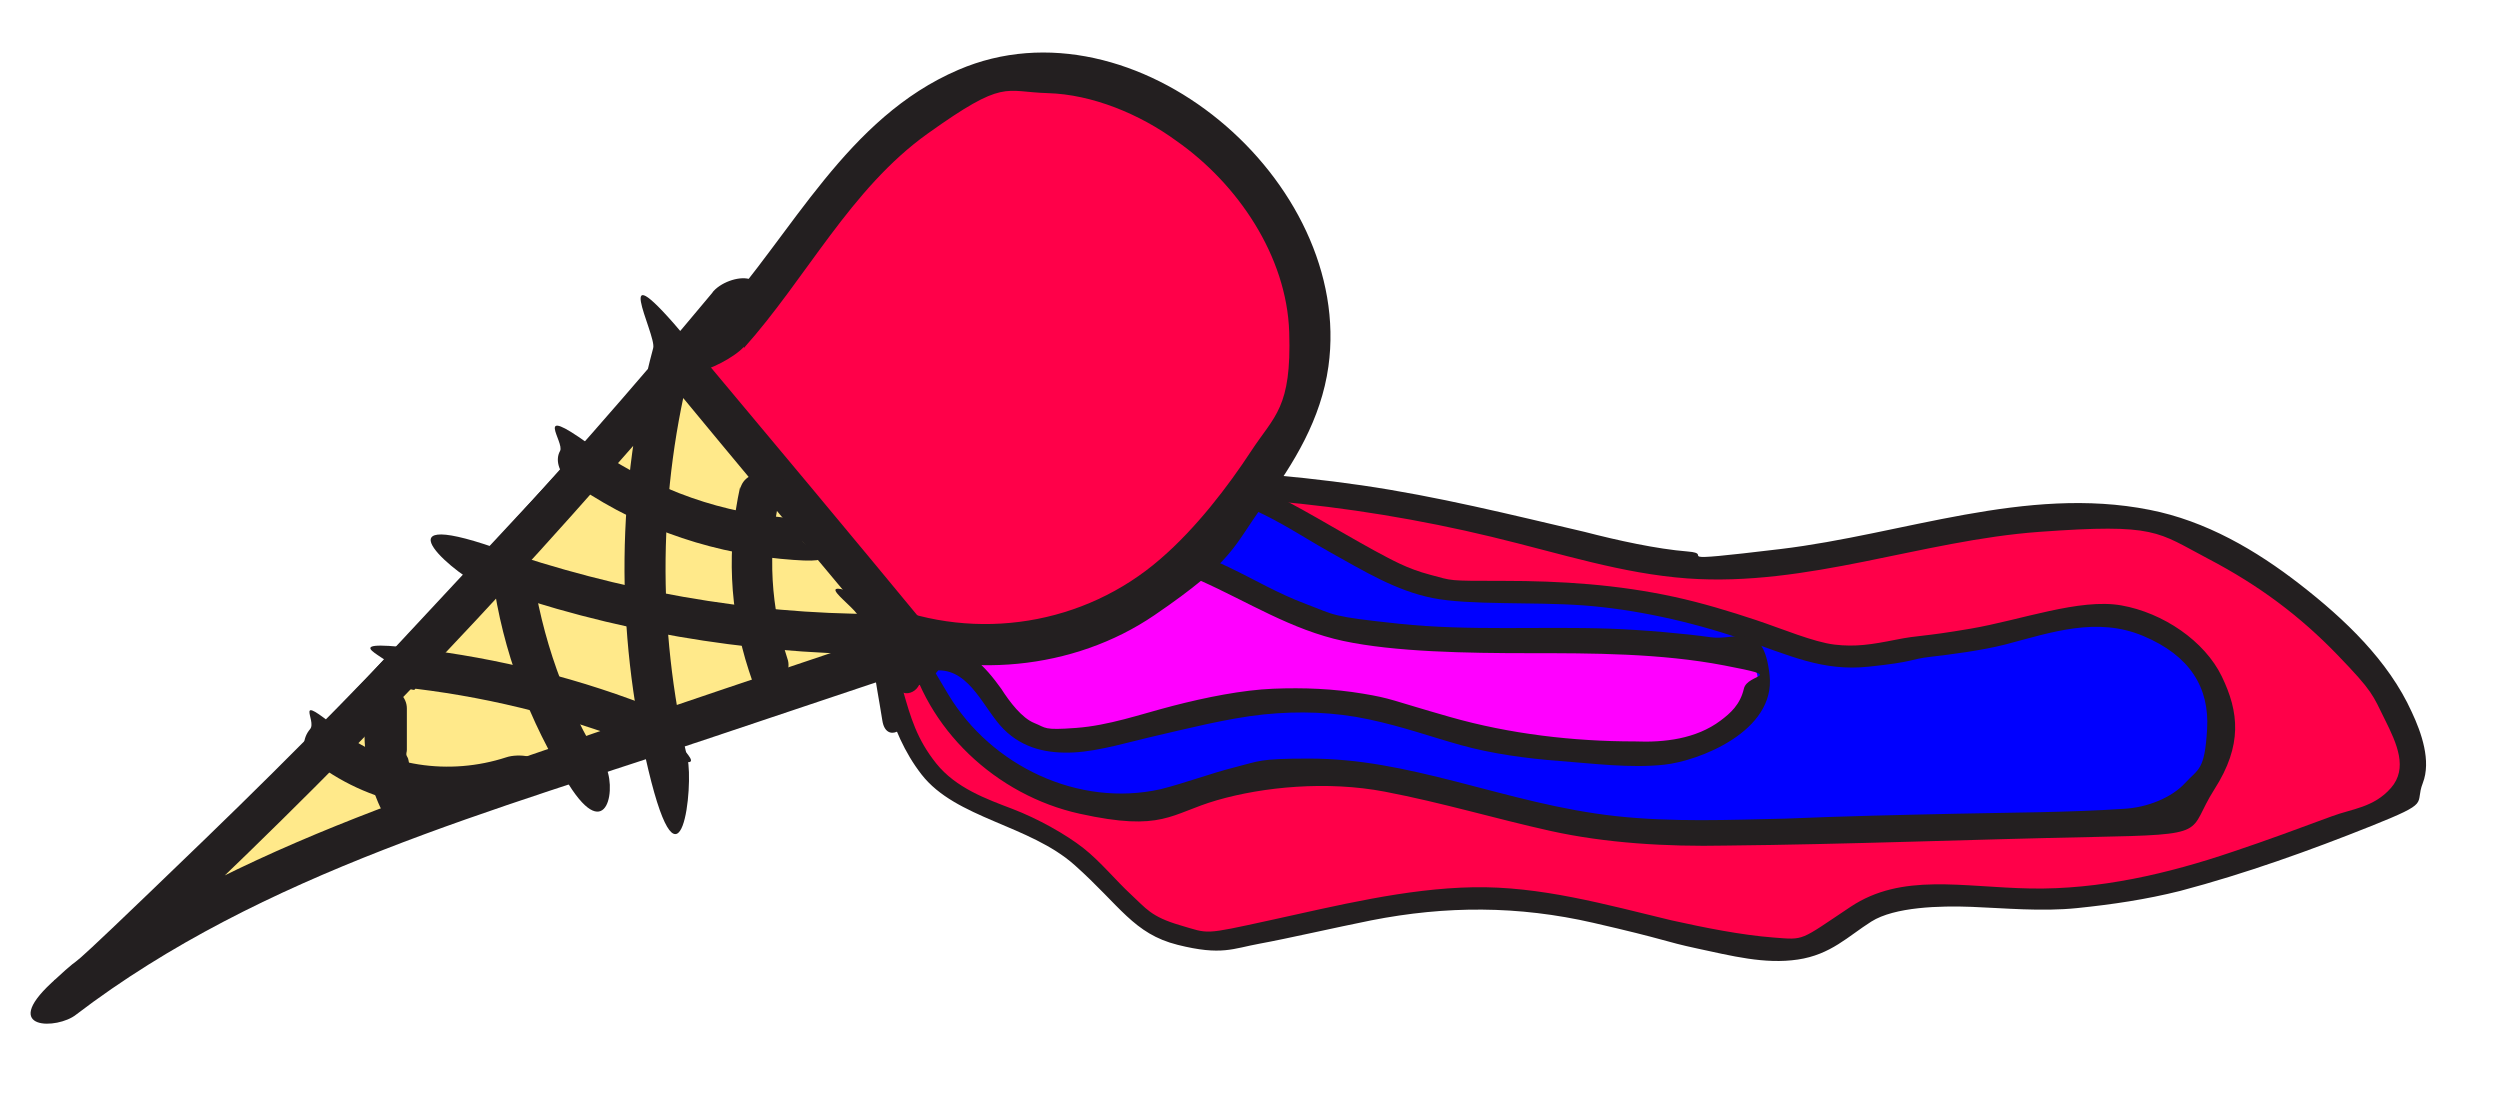 <?xml version="1.0" encoding="UTF-8"?>
<svg id="Layer_2" xmlns="http://www.w3.org/2000/svg" version="1.1" viewBox="0 0 204 91.4">
  <!-- Generator: Adobe Illustrator 29.8.2, SVG Export Plug-In . SVG Version: 2.1.1 Build 3)  -->
  <defs>
    <style>
      .st0 {
        fill: #ff0049;
      }

      .st1 {
        fill: #ffe98a;
        stroke: #231f20;
        stroke-miterlimit: 10;
        stroke-width: .7px;
      }

      .st2 {
        fill: #231f20;
      }

      .st3 {
        fill: #f0f;
      }

      .st4 {
        fill: blue;
      }
    </style>
  </defs>
  <g>
    <path class="st0" d="M71.9,50.4c.8,5,1.8,11.3,6.2,14.3,2.7,1.6,5.9,2.2,8.6,3.9,5.5,3.8,6.3,8.9,14.5,7.8,7.2-1.3,14.3-3.7,21.6-3.1,7.6.3,14.9,3.7,22.5,4.1,3,.3,5.1-1.8,7.5-3.3,5.3-2.2,11.6-.1,17.2-.9,7.3-.5,14-3.3,20.9-5.7,2.5-.9,6.1-1.7,6.2-4.9-.7-7.6-10-14.7-16.4-18-14.8-7.1-31.3,4.7-47,1-3.9-.7-7.7-1.8-11.5-2.7-12.4-2.9-25.4-4-38.1-3.3-14,1.7-13.1,6.9-10.9,19"/>
    <path class="st2" d="M71,50.6c.7,4.3,1.4,9,4.2,12.6s8.8,4.1,12.5,7.4,4.8,5.6,8.4,6.5,4.5.3,6.7-.1,6.1-1.3,9.1-1.9c6.1-1.2,12-1.2,18.1.2s5.7,1.5,8.5,2.1,5.5,1.3,8.2.9,4.1-1.9,6-3.1,5.6-1.3,8.2-1.2,5.7.4,8.6.1,5.6-.7,8.4-1.4c5.3-1.4,10.6-3.3,15.6-5.3s3.5-1.7,4.2-3.5-.1-4.1-.9-5.8c-1.9-4.2-5.5-7.6-9.1-10.4s-7.7-5.2-12.3-6.1c-10.1-2-20.1,2-30.1,3.2s-5.1.4-7.6.2-5.7-.9-8.4-1.6c-6-1.4-12-2.9-18.2-3.8s-12.3-1.3-18.5-1.4-10.3-.1-15.2,1.6-4.9,2.3-5.9,4.9-.8,5.7-.4,8.5.6,3.7.9,5.6,2.2.7,1.9-.5c-.6-3.2-1.3-6.5-1.2-9.8s.8-4.3,2.8-5.6c3.2-2,7.4-2.4,11-2.5,5.8-.2,11.7,0,17.5.5s11.9,1.5,17.7,2.9,10.6,3,16,3.4c9.8.7,19.1-3.1,28.7-3.8s9.6,0,13.8,2.2,7.5,4.7,10.5,7.8,2.9,3.3,3.9,5.3,1.9,4,.5,5.6-3.2,1.7-4.8,2.3c-2.7,1-5.4,2-8.1,2.9-5.3,1.8-10.9,3.1-16.5,3s-10.5-1.3-14.7,1.5-3.7,2.7-6.3,2.5-5.6-.8-8.3-1.4c-5.4-1.3-10.7-2.8-16.2-2.7s-11.1,1.5-16.6,2.7-4.9,1.1-7.3.4-2.8-1.4-4-2.5-2.5-2.7-3.9-3.8-3.7-2.4-5.8-3.2-4.6-1.7-6.2-3.7-2.1-3.8-2.7-5.9-.9-4-1.2-6.1-2.1-.7-1.9.5h0Z"/>
  </g>
  <g>
    <path class="st4" d="M75,52.4c1.7,8.4,10.7,14.6,19.2,13.1,2.7-.5,5.2-1.6,7.9-2.1,9.4-2,18.7,2.6,28.2,3.9,4.7.7,9.5.6,14.2.4,9.1-.2,18.2-.5,27.2-.7,1.8,0,3.6-.1,5.2-.8,3.8-1.6,5.4-6.7,3.7-10.4s-5.9-6-10-5.8c-3.7.1-7.2,1.9-10.8,2.3-5.9.6-8.4,2.4-14,.1-6.1-2.5-12.7-3.9-19.3-4.2-2.8-.1-5.7,0-8.5-.3-5.5-.6-13.7-7.7-19.2-8.6-5.5-.9-11.5-.5-16.4,2.3s-8.6,8-8.3,13.6"/>
    <path class="st2" d="M74,52.7c1.5,6.8,7.3,12.2,14.1,13.7s7.4,0,11.2-1.1,9-1.6,13.7-.7,9,2.2,13.5,3.2,9.5,1.3,14.3,1.2c10-.1,20-.5,29.9-.7s7.7-.3,10-3.9,2-6.3.6-9.2-4.8-5.2-8.2-5.8-8.2,1.2-12.3,1.9-4.1.5-6.1.9-3.3.6-5,.4-4.3-1.3-6.4-2-4.4-1.4-6.7-1.9c-4.6-1-9.2-1.3-13.9-1.3s-4.1,0-6-.5-3.1-1.2-4.6-2c-3.1-1.7-6.1-3.6-9.3-5.1s-6.8-1.8-10.3-1.7c-7.9.3-15.6,4.3-18.5,12s-.9,3.5-.9,5.3,2,1.3,2,0c-.2-8,6.8-13.6,14.1-15s7.6-.7,11,.4,5.7,2.8,8.4,4.3,5.3,3.1,8.3,3.7,8.2.3,12.3.6,8.7,1.3,12.8,2.7,6.7,2.7,10.5,2.3,3.3-.6,5-.8,4.1-.5,6.1-1c3.8-1,7.5-2.3,11.3-.7s5.4,4.2,5.2,7.6-.7,3.2-1.8,4.4-3.1,2-5,2.1c-4.5.3-9.1.3-13.7.4s-9.2.2-13.9.4c-4.6.1-9.2.3-13.8-.2s-8.7-1.7-13-2.8-8-1.9-12.1-1.9-4,.2-6,.7-4.1,1.3-6.1,1.8c-6.7,1.5-13.8-1.9-17.3-7.7s-1.4-2.9-1.8-4.5-2.2-.7-1.9.5h0Z"/>
  </g>
  <g>
    <path class="st3" d="M76.6,53.7c1.5-.1,2.8,1,3.7,2.2s1.7,2.6,2.9,3.5c2.4,1.8,5.8,1.1,8.8.3,6.1-1.6,12.4-3.2,18.6-2.1,3.2.5,6.2,1.7,9.3,2.4,3.7.9,7.4,1.2,11.2,1.4,2.2.1,4.5.2,6.6-.3s4.2-1.8,5.3-3.7c.6-1.1.7-2.7-.3-3.5-.4-.3-.9-.4-1.4-.5-10.6-2.2-21.3,0-31.9-2.1-6.1-1.3-12-6.9-18.2-6.2s-12.4,3.7-15.4,9.1"/>
    <path class="st2" d="M76.6,54.7c2.6,0,3.7,3.2,5.3,4.8s3.6,2,5.7,1.9,4.7-.9,6.9-1.4,5.7-1.4,8.6-1.7,5.8-.2,8.6.4,5,1.4,7.5,2.1,5.4,1.1,8.1,1.3,5.7.6,8.5.3,9.1-2.7,8.6-7.3-2.7-2.8-4.8-3.1-5.5-.6-8.2-.7c-5.7-.2-11.5.2-17.2-.4s-5.2-.7-7.6-1.6-4.2-2-6.3-3-4.5-2-6.9-2.3-4.9.3-7.2,1c-4.6,1.5-8.8,4.3-11.2,8.5s1.1,2.1,1.7,1c2.1-3.6,5.6-6.1,9.5-7.4s3.9-1.2,5.9-1.2,4.1.6,5.9,1.5c3.8,1.7,7.4,4,11.6,4.9s10.1,1,15.2,1,10.7,0,15.9,1,1.9.6,1.6,1.9-1.1,2-1.9,2.6c-2,1.5-4.6,1.8-7,1.7-5,0-10.2-.6-15.1-2s-4.7-1.5-7.1-1.9-4.8-.5-7.3-.4-5.5.7-8.2,1.4-5.2,1.6-7.9,1.8-2.4,0-3.4-.4-2-1.7-2.7-2.8c-1.3-1.8-2.8-3.5-5.2-3.5s-1.3,2,0,2h0Z"/>
  </g>
  <path class="st1" d="M55,28.9L6.4,81.1s33.1-19.9,67.2-28l-18.6-24.2Z"/>
  <g>
    <path class="st0" d="M56.5,29.9l16.8-19.8,7.9-3.7,9.2.2s12.1,7.4,14.4,11.4,3.5,11.6-.2,19.1-14.6,15.6-19.1,15.9-10.6-.2-10.6-.2l-18.4-22.9Z"/>
    <path class="st2" d="M58.2,23.8c-13,15.6-26.8,30.5-41.4,44.6s-8.4,7.9-12.6,11.8.5,3.8,2,2.6c15.2-11.6,34.3-16.7,52.1-22.7,5.7-1.9,11.3-3.8,17-5.7s1.5-1.8.7-2.8c-6.6-8-13.2-15.9-19.9-23.9s-2.5-.4-2.8.7c-3,11.2-3.1,23.1-.4,34.4s3.7,1.2,3.2-.9c-2.5-10.7-2.4-21.9.4-32.6l-2.8.7c6.6,8,13.2,15.9,19.9,23.9l.7-2.8c-10.1,3.4-20.3,6.8-30.4,10.3-8.8,3-17.7,6.1-26.1,10.3s-9.2,5.1-13.4,8.3l2,2.6c15-13.6,29.3-28.1,42.7-43.3s7.6-8.7,11.3-13.1-1-4-2.3-2.3h0Z"/>
    <path class="st2" d="M49.2,62.4c-3.1-4.9-5-10.4-5.8-16.1s-1.3-1.4-2-1.2-1.3,1.2-1.2,2c.8,6,3,11.8,6.2,16.9s4,.1,2.9-1.7h0Z"/>
    <path class="st2" d="M33.9,64.1c-.2-.6-.4-1.1-.5-1.7s-.1-.5-.2-.7,0-.3,0-.5h0c0-.3,0-.3,0,0,0,0,0-.7,0-.8,0-.3,0-.5,0-.8,0-.6,0-1.2,0-1.8,0-.9-.8-1.7-1.7-1.7s-1.6.7-1.7,1.7c-.2,2.4,0,5,.9,7.3s1.1,1.5,2,1.2,1.5-1.2,1.2-2h0Z"/>
    <path class="st2" d="M25.3,61.9c4.7,3.8,11.1,5.1,16.9,3.1s1.2-3.9-.9-3.2c-4.6,1.5-9.9.8-13.7-2.3s-1.7-.7-2.3,0-.7,1.8,0,2.3h0Z"/>
    <path class="st2" d="M33.9,56.2c6.6.8,13.1,2.5,19.2,5s1.8-.4,2-1.2-.3-1.7-1.2-2c-6.4-2.6-13.2-4.3-20.1-5.1s-1.7.8-1.7,1.7.8,1.6,1.7,1.7h0Z"/>
    <path class="st2" d="M39.6,47.8c10.3,3.7,21.1,5.5,32,5.6s2.1-3.3,0-3.3c-10.6,0-21.1-1.9-31.2-5.4s-2.9,2.5-.9,3.2h0Z"/>
    <path class="st2" d="M46.3,39.1c5.1,3.7,11.1,5.9,17.4,6.5s1.7-.8,1.7-1.7-.8-1.6-1.7-1.7c-5.7-.5-11.1-2.7-15.7-6s-1.9-.1-2.3.6-.1,1.7.6,2.3h0Z"/>
    <path class="st2" d="M60.4,39.7c-1.1,5-.9,10.1.7,15s1.1,1.4,2,1.2,1.4-1.2,1.2-2c-1.4-4.3-1.7-8.8-.7-13.2s-.3-1.8-1.2-2-1.8.3-2,1.2h0Z"/>
    <path class="st2" d="M60.7,28.4c5.1-5.7,8.7-13,15-17.5s6.2-3.4,9.8-3.3,7.5,1.7,10.5,3.9c5,3.5,9,9.4,9.2,15.6s-1.2,6.8-3.1,9.7-4.5,6.3-7.4,8.8c-6.2,5.4-15,6.8-22.6,3.7s-1.8.4-2,1.2.3,1.7,1.2,2c7.4,3,16.3,2.2,22.9-2.3s6.4-5.6,8.9-9,4.7-7,5.3-11.3c2.1-15.1-15.8-30.4-30.2-24.2-9.1,3.9-13.5,13.3-19.8,20.3s.9,3.9,2.3,2.3h0Z"/>
  </g>
</svg>
